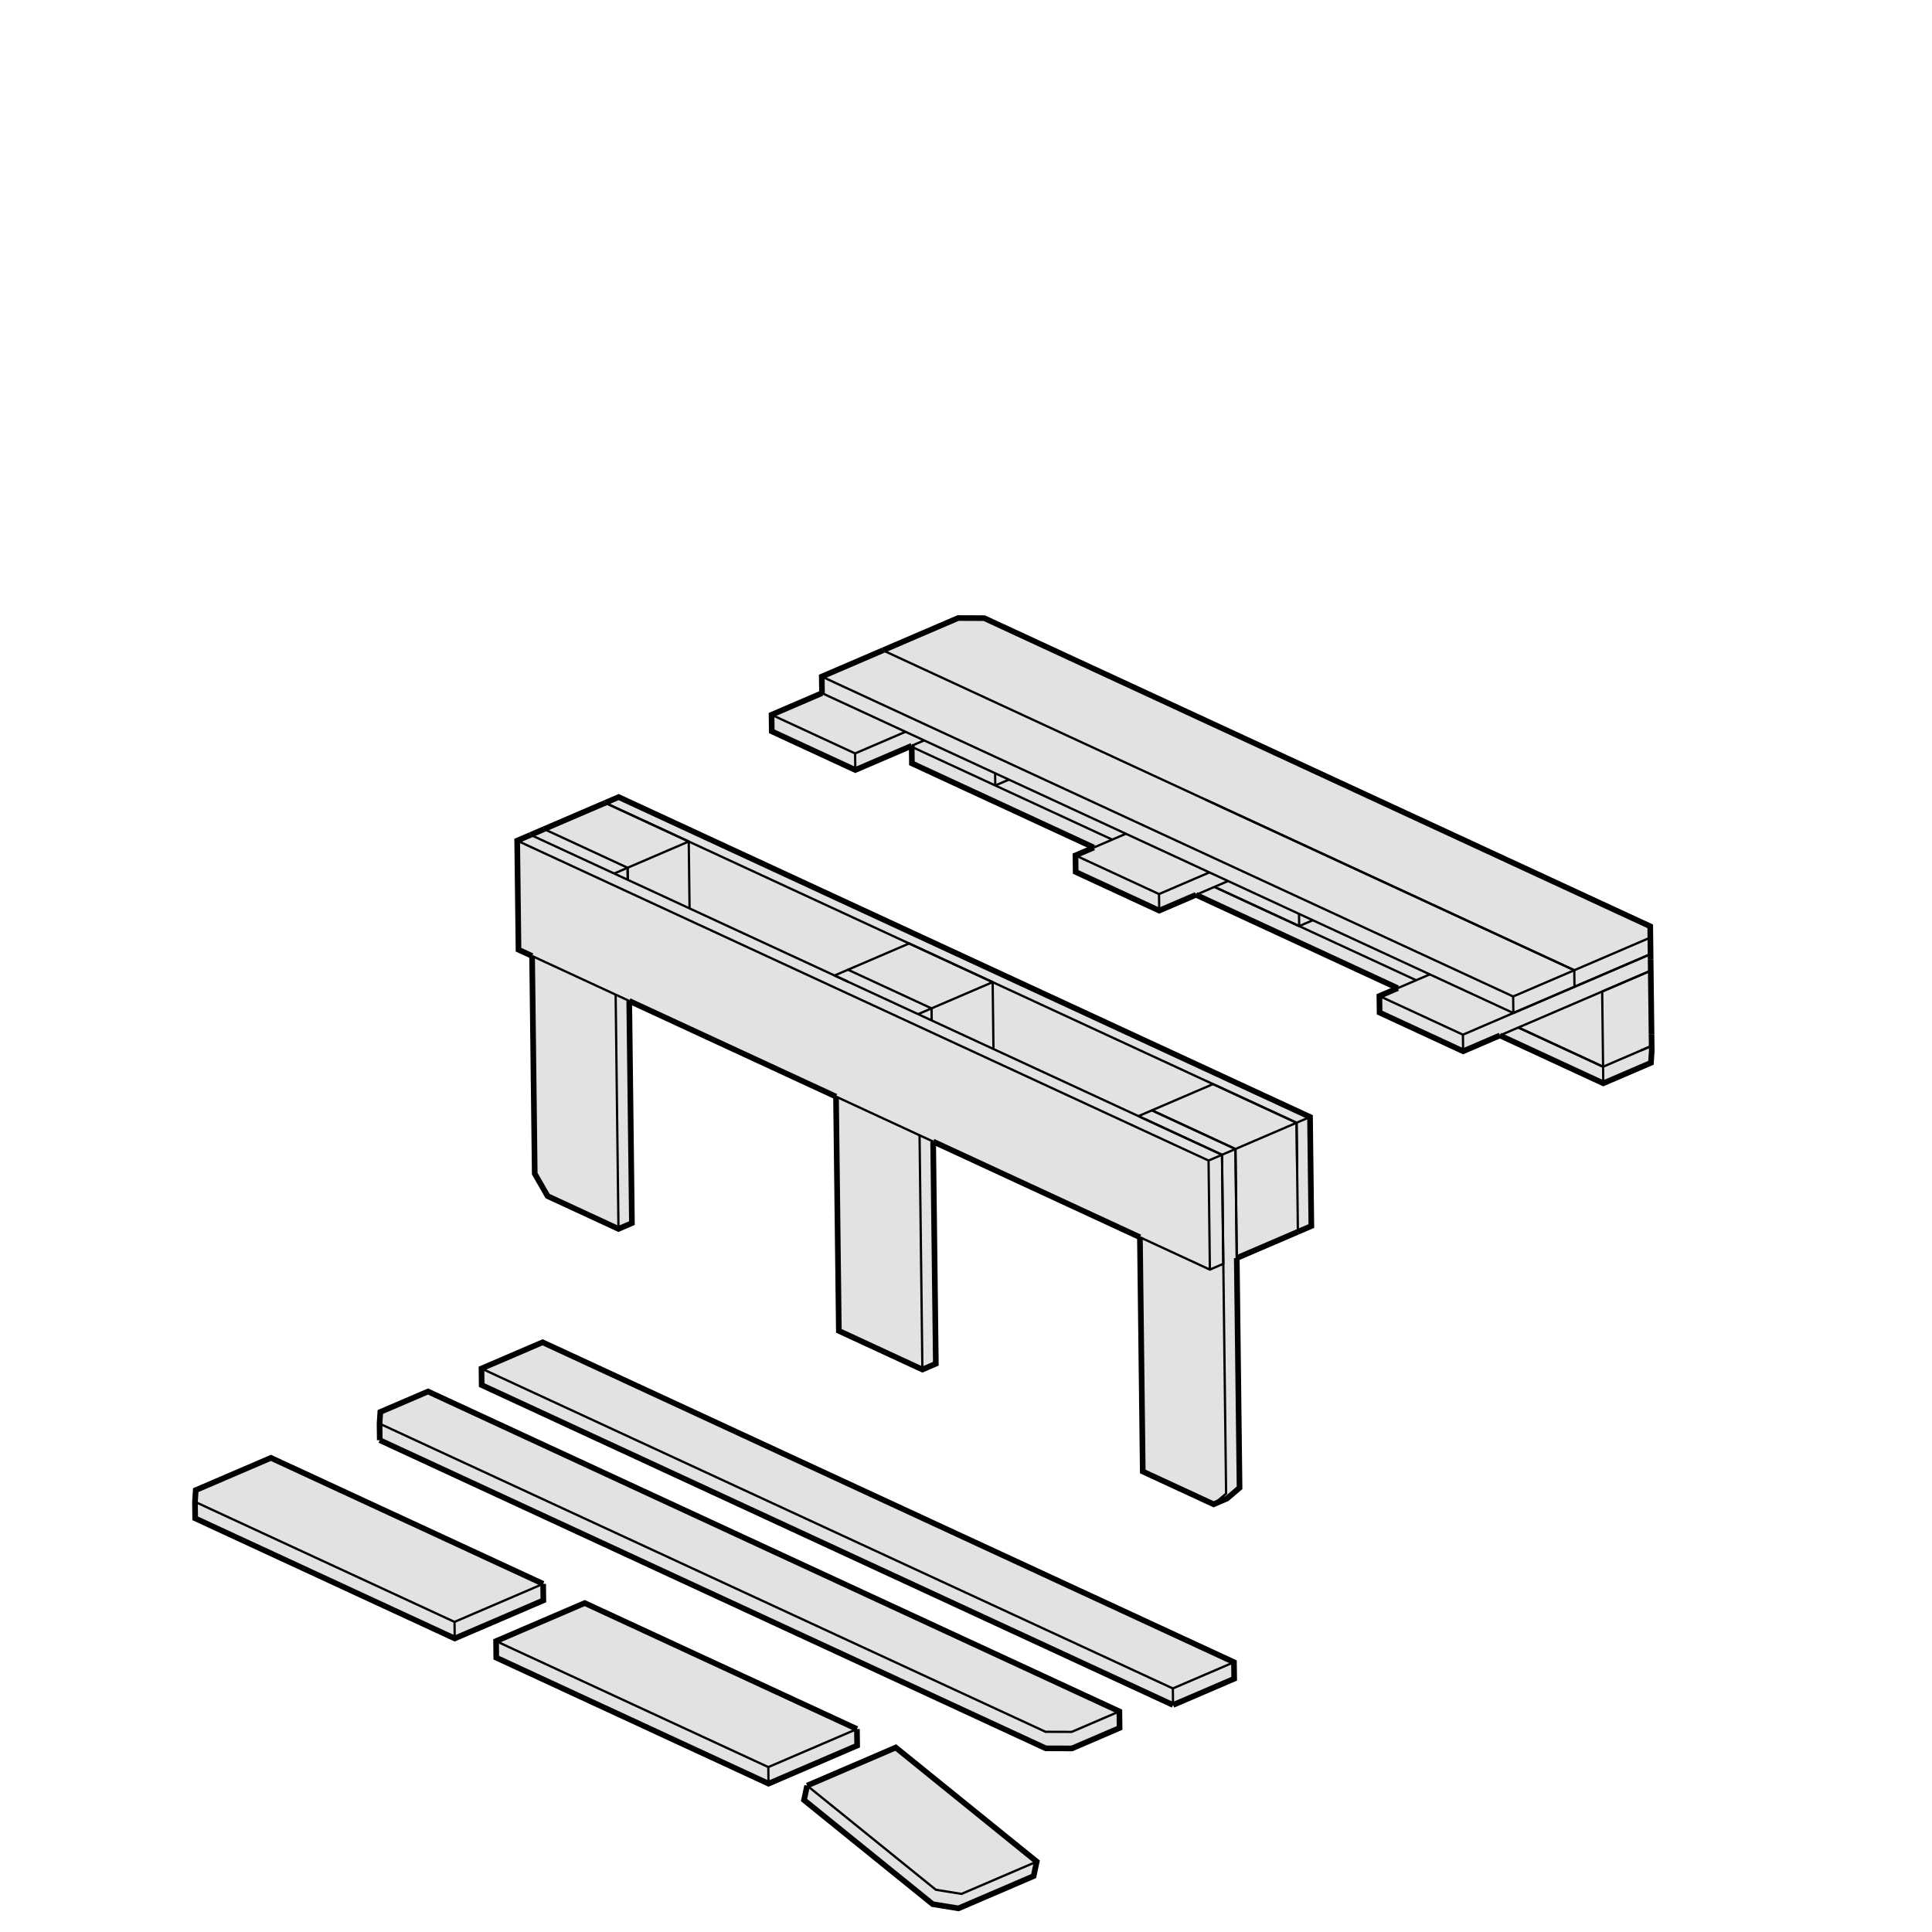 <?xml version="1.0" encoding="ascii"?>
<svg xmlns="http://www.w3.org/2000/svg" xmlns:inkscape="http://www.inkscape.org/namespaces/inkscape" height="1024" version="1.1" width="1024">
  <g id="RenderLayer_Contour" inkscape:groupmode="lineset" inkscape:label="RenderLayer_Contour">
    <g id="fills" inkscape:groupmode="layer" inkscape:label="fills">
      <path d=" M 427.791, 946.409 426.154, 954.075 494.360, 1009.259 508.004, 1011.471 547.850, 994.360 549.487, 986.693 474.764, 926.237 427.791, 946.409 z" fill="rgb(226, 226, 226)" fill-opacity="1.0" fill-rule="evenodd" stroke="none"/>
      <path d=" M 201.279, 763.316 554.282, 926.657 568.127, 926.705 593.396, 915.854 593.290, 907.085 226.851, 737.526 201.582, 748.377 201.173, 754.546 201.279, 763.316 z" fill="rgb(226, 226, 226)" fill-opacity="1.0" fill-rule="evenodd" stroke="none"/>
      <path d=" M 621.742, 903.682 654.137, 889.770 654.031, 881.000 287.592, 711.442 255.197, 725.353 255.303, 734.123 621.742, 903.682 z" fill="rgb(226, 226, 226)" fill-opacity="1.0" fill-rule="evenodd" stroke="none"/>
      <path d=" M 287.881, 839.465 143.596, 772.702 103.749, 789.813 103.340, 795.982 103.446, 804.752 241.014, 868.407 287.987, 848.235 287.881, 839.465 z" fill="rgb(226, 226, 226)" fill-opacity="1.0" fill-rule="evenodd" stroke="none"/>
      <path d=" M 454.192, 916.421 309.907, 849.657 262.933, 869.829 263.039, 878.599 407.324, 945.362 454.298, 925.190 454.192, 916.421 z" fill="rgb(226, 226, 226)" fill-opacity="1.0" fill-rule="evenodd" stroke="none"/>
      <path d=" M 655.514, 666.796 655.514, 666.796 z" fill="rgb(226, 226, 226)" fill-opacity="1.0" fill-rule="evenodd" stroke="none"/>
      <path d=" M 656.985, 788.575 655.514, 666.796 687.910, 652.884 687.910, 652.884 695.037, 649.823 694.338, 592.023 327.899, 422.465 320.772, 425.525 320.772, 425.525 288.377, 439.437 288.377, 439.437 281.250, 442.497 281.250, 442.498 274.123, 445.558 274.821, 503.358 282.025, 506.692 283.419, 622.077 290.243, 633.955 327.803, 651.335 334.930, 648.274 333.507, 530.514 443.106, 581.227 444.606, 705.382 488.884, 725.870 496.011, 722.809 494.588, 605.049 604.186, 655.762 605.686, 779.917 643.246, 797.296 650.373, 794.236 656.985, 788.575 z" fill="rgb(226, 226, 226)" fill-opacity="1.0" fill-rule="evenodd" stroke="none"/>
      <path d=" M 874.866, 508.505 874.866, 508.505 874.866, 508.505 874.760, 499.736 874.760, 499.735 874.654, 490.966 521.651, 327.625 507.806, 327.577 467.960, 344.688 467.960, 344.688 435.564, 358.600 435.670, 367.369 408.944, 378.846 409.050, 387.616 453.328, 408.104 483.225, 395.266 483.231, 395.829 483.231, 395.829 483.337, 404.599 579.743, 449.208 570.024, 453.381 570.130, 462.151 614.409, 482.639 633.902, 474.268 740.824, 523.743 731.105, 527.916 731.211, 536.686 775.489, 557.174 794.983, 548.803 849.776, 574.157 875.045, 563.306 875.454, 557.137 875.348, 548.367 875.348, 548.367 874.866, 508.505 z" fill="rgb(226, 226, 226)" fill-opacity="1.0" fill-rule="evenodd" stroke="none"/>
    </g>
    <g id="strokes" inkscape:groupmode="layer" inkscape:label="strokes">
      <path d=" M 875.348, 548.367 874.866, 508.505 874.866, 508.505 " fill="none" stroke="rgb(0, 0, 0)" stroke-linecap="butt" stroke-linejoin="mitter" stroke-opacity="1.0" stroke-width="3.0"/>
      <path d=" M 483.231, 395.829 483.337, 404.599 574.093, 446.593 579.743, 449.208 " fill="none" stroke="rgb(0, 0, 0)" stroke-linecap="butt" stroke-linejoin="mitter" stroke-opacity="1.0" stroke-width="3.0"/>
      <path d=" M 794.983, 548.803 849.776, 574.157 875.045, 563.306 875.454, 557.137 875.348, 548.367 875.348, 548.367 " fill="none" stroke="rgb(0, 0, 0)" stroke-linecap="butt" stroke-linejoin="mitter" stroke-opacity="1.0" stroke-width="3.0"/>
      <path d=" M 740.824, 523.743 731.105, 527.916 731.211, 536.686 775.489, 557.174 794.983, 548.803 " fill="none" stroke="rgb(0, 0, 0)" stroke-linecap="butt" stroke-linejoin="mitter" stroke-opacity="1.0" stroke-width="3.0"/>
      <path d=" M 874.866, 508.505 874.866, 508.505 874.760, 499.736 874.760, 499.735 " fill="none" stroke="rgb(0, 0, 0)" stroke-linecap="butt" stroke-linejoin="mitter" stroke-opacity="1.0" stroke-width="3.0"/>
      <path d=" M 467.960, 344.688 435.564, 358.600 435.670, 367.369 " fill="none" stroke="rgb(0, 0, 0)" stroke-linecap="butt" stroke-linejoin="mitter" stroke-opacity="1.0" stroke-width="3.0"/>
      <path d=" M 874.760, 499.735 874.654, 490.966 783.899, 448.972 693.144, 406.978 602.389, 364.983 521.651, 327.625 507.806, 327.577 467.960, 344.688 467.960, 344.688 " fill="none" stroke="rgb(0, 0, 0)" stroke-linecap="butt" stroke-linejoin="mitter" stroke-opacity="1.0" stroke-width="3.0"/>
      <path d=" M 579.743, 449.208 570.024, 453.381 570.130, 462.151 614.409, 482.639 633.902, 474.268 " fill="none" stroke="rgb(0, 0, 0)" stroke-linecap="butt" stroke-linejoin="mitter" stroke-opacity="1.0" stroke-width="3.0"/>
      <path d=" M 435.670, 367.369 408.944, 378.846 409.050, 387.616 453.328, 408.104 483.225, 395.266 " fill="none" stroke="rgb(0, 0, 0)" stroke-linecap="butt" stroke-linejoin="mitter" stroke-opacity="1.0" stroke-width="3.0"/>
      <path d=" M 483.225, 395.266 483.231, 395.829 483.231, 395.829 " fill="none" stroke="rgb(0, 0, 0)" stroke-linecap="butt" stroke-linejoin="mitter" stroke-opacity="1.0" stroke-width="3.0"/>
      <path d=" M 604.186, 655.762 605.394, 755.755 605.686, 779.917 643.246, 797.296 650.373, 794.236 656.985, 788.575 655.777, 688.582 655.514, 666.796 " fill="none" stroke="rgb(0, 0, 0)" stroke-linecap="butt" stroke-linejoin="mitter" stroke-opacity="1.0" stroke-width="3.0"/>
      <path d=" M 281.250, 442.498 274.123, 445.558 274.821, 503.358 282.025, 506.692 " fill="none" stroke="rgb(0, 0, 0)" stroke-linecap="butt" stroke-linejoin="mitter" stroke-opacity="1.0" stroke-width="3.0"/>
      <path d=" M 655.514, 666.796 655.514, 666.796 687.910, 652.884 687.910, 652.884 " fill="none" stroke="rgb(0, 0, 0)" stroke-linecap="butt" stroke-linejoin="mitter" stroke-opacity="1.0" stroke-width="3.0"/>
      <path d=" M 687.910, 652.884 695.037, 649.823 694.338, 592.023 603.583, 550.029 512.828, 508.035 422.073, 466.041 327.899, 422.465 320.774, 425.525 320.773, 425.525 " fill="none" stroke="rgb(0, 0, 0)" stroke-linecap="butt" stroke-linejoin="mitter" stroke-opacity="1.0" stroke-width="3.0"/>
      <path d=" M 443.106, 581.227 444.314, 681.220 444.606, 705.382 488.884, 725.870 496.011, 722.809 494.803, 622.817 494.588, 605.049 " fill="none" stroke="rgb(0, 0, 0)" stroke-linecap="butt" stroke-linejoin="mitter" stroke-opacity="1.0" stroke-width="3.0"/>
      <path d=" M 288.377, 439.437 288.377, 439.437 281.250, 442.497 281.250, 442.498 " fill="none" stroke="rgb(0, 0, 0)" stroke-linecap="butt" stroke-linejoin="mitter" stroke-opacity="1.0" stroke-width="3.0"/>
      <path d=" M 282.025, 506.692 283.233, 606.684 283.419, 622.077 290.243, 633.955 327.803, 651.335 334.930, 648.274 333.722, 548.282 333.507, 530.514 " fill="none" stroke="rgb(0, 0, 0)" stroke-linecap="butt" stroke-linejoin="mitter" stroke-opacity="1.0" stroke-width="3.0"/>
      <path d=" M 320.772, 425.525 320.772, 425.525 288.377, 439.437 " fill="none" stroke="rgb(0, 0, 0)" stroke-linecap="butt" stroke-linejoin="mitter" stroke-opacity="1.0" stroke-width="3.0"/>
      <path d=" M 454.192, 916.421 363.437, 874.427 309.907, 849.657 262.933, 869.829 263.039, 878.599 353.794, 920.593 407.324, 945.362 454.298, 925.190 454.192, 916.421 " fill="none" stroke="rgb(0, 0, 0)" stroke-linecap="butt" stroke-linejoin="mitter" stroke-opacity="1.0" stroke-width="3.0"/>
      <path d=" M 287.881, 839.465 197.126, 797.471 143.596, 772.702 103.749, 789.813 103.340, 795.982 103.446, 804.752 194.201, 846.746 241.014, 868.407 287.987, 848.235 287.881, 839.465 " fill="none" stroke="rgb(0, 0, 0)" stroke-linecap="butt" stroke-linejoin="mitter" stroke-opacity="1.0" stroke-width="3.0"/>
      <path d=" M 621.742, 903.682 654.137, 889.770 654.031, 881.000 563.276, 839.006 472.521, 797.012 381.766, 755.018 287.592, 711.442 255.197, 725.353 255.303, 734.123 346.058, 776.117 436.813, 818.111 527.568, 860.106 621.742, 903.682 " fill="none" stroke="rgb(0, 0, 0)" stroke-linecap="butt" stroke-linejoin="mitter" stroke-opacity="1.0" stroke-width="3.0"/>
      <path d=" M 201.279, 763.316 292.034, 805.310 382.789, 847.304 473.545, 889.298 554.282, 926.657 568.127, 926.705 593.396, 915.854 593.290, 907.085 502.535, 865.090 411.780, 823.096 321.025, 781.102 226.851, 737.526 201.582, 748.377 201.173, 754.546 201.279, 763.316 " fill="none" stroke="rgb(0, 0, 0)" stroke-linecap="butt" stroke-linejoin="mitter" stroke-opacity="1.0" stroke-width="3.0"/>
      <path d=" M 427.791, 946.409 426.154, 954.075 494.360, 1009.259 508.004, 1011.471 547.850, 994.360 549.487, 986.693 474.764, 926.237 427.791, 946.409 " fill="none" stroke="rgb(0, 0, 0)" stroke-linecap="butt" stroke-linejoin="mitter" stroke-opacity="1.0" stroke-width="3.0"/>
      <path d=" M 494.588, 605.049 585.343, 647.043 604.186, 655.762 " fill="none" stroke="rgb(0, 0, 0)" stroke-linecap="butt" stroke-linejoin="mitter" stroke-opacity="1.0" stroke-width="3.0"/>
      <path d=" M 333.507, 530.514 424.263, 572.508 443.106, 581.227 " fill="none" stroke="rgb(0, 0, 0)" stroke-linecap="butt" stroke-linejoin="mitter" stroke-opacity="1.0" stroke-width="3.0"/>
      <path d=" M 633.902, 474.268 724.657, 516.262 740.824, 523.743 " fill="none" stroke="rgb(0, 0, 0)" stroke-linecap="butt" stroke-linejoin="mitter" stroke-opacity="1.0" stroke-width="3.0"/>
    </g>
  </g>
  <g id="RenderLayer_InLine" inkscape:groupmode="lineset" inkscape:label="RenderLayer_InLine">
    <g id="strokes" inkscape:groupmode="layer" inkscape:label="strokes">
      <path d=" M 805.386, 544.336 805.392, 544.899 805.392, 544.899 814.468, 549.099 823.543, 553.298 832.619, 557.498 841.694, 561.697 849.670, 565.388 849.670, 565.388 858.859, 561.442 868.048, 557.496 869.854, 556.720 872.291, 555.674 874.939, 554.537 875.348, 548.367 875.348, 548.367 " fill="none" stroke="rgb(0, 0, 0)" stroke-linecap="butt" stroke-linejoin="mitter" stroke-opacity="1.0" stroke-width="1.2"/>
      <path d=" M 849.670, 565.388 849.550, 555.388 849.429, 545.389 849.319, 536.324 849.198, 526.324 849.189, 525.525 849.189, 525.525 853.147, 523.826 862.336, 519.880 871.524, 515.934 874.457, 514.674 874.866, 508.505 " fill="none" stroke="rgb(0, 0, 0)" stroke-linecap="butt" stroke-linejoin="mitter" stroke-opacity="1.0" stroke-width="1.2"/>
      <path d=" M 869.854, 556.720 874.939, 554.537 875.348, 548.367 " fill="none" stroke="rgb(0, 0, 0)" stroke-linecap="butt" stroke-linejoin="mitter" stroke-opacity="1.0" stroke-width="1.2"/>
      <path d=" M 849.776, 574.157 849.670, 565.388 849.670, 565.388 840.595, 561.188 831.519, 556.989 822.444, 552.789 813.368, 548.590 805.392, 544.899 804.758, 544.606 " fill="none" stroke="rgb(0, 0, 0)" stroke-linecap="butt" stroke-linejoin="mitter" stroke-opacity="1.0" stroke-width="1.2"/>
      <path d=" M 874.760, 499.736 874.351, 505.905 871.704, 507.042 862.515, 510.988 853.326, 514.933 844.138, 518.879 834.949, 522.825 827.272, 526.122 818.084, 530.068 808.895, 534.014 805.280, 535.566 796.091, 539.512 786.903, 543.458 785.102, 544.231 775.913, 548.177 775.383, 548.405 " fill="none" stroke="rgb(0, 0, 0)" stroke-linecap="butt" stroke-linejoin="mitter" stroke-opacity="1.0" stroke-width="1.2"/>
      <path d=" M 731.105, 527.916 740.181, 532.116 749.256, 536.315 758.332, 540.515 767.407, 544.714 775.383, 548.405 775.489, 557.174 " fill="none" stroke="rgb(0, 0, 0)" stroke-linecap="butt" stroke-linejoin="mitter" stroke-opacity="1.0" stroke-width="1.2"/>
      <path d=" M 794.983, 548.803 804.171, 544.857 804.758, 544.606 805.386, 544.336 814.574, 540.390 823.763, 536.444 827.378, 534.892 836.567, 530.946 837.153, 530.694 837.781, 530.424 846.970, 526.478 849.189, 525.525 853.147, 523.826 862.336, 519.880 871.524, 515.934 874.457, 514.674 874.866, 508.505 " fill="none" stroke="rgb(0, 0, 0)" stroke-linecap="butt" stroke-linejoin="mitter" stroke-opacity="1.0" stroke-width="1.2"/>
      <path d=" M 435.670, 367.369 435.670, 367.369 444.746, 371.569 445.551, 371.941 454.627, 376.141 463.702, 380.340 472.778, 384.539 479.948, 387.857 483.153, 389.340 489.829, 392.430 490.464, 392.723 490.464, 392.723 499.540, 396.923 500.345, 397.295 509.420, 401.495 518.496, 405.694 527.431, 409.829 534.742, 413.212 543.818, 417.411 552.893, 421.610 561.969, 425.810 571.044, 430.009 580.120, 434.209 589.195, 438.408 596.751, 441.904 605.826, 446.104 606.632, 446.476 615.707, 450.676 624.783, 454.875 633.858, 459.075 641.029, 462.393 644.233, 463.875 650.910, 466.965 651.545, 467.258 660.620, 471.458 669.696, 475.657 678.771, 479.857 687.847, 484.056 688.512, 484.364 695.823, 487.747 704.898, 491.946 713.974, 496.146 723.049, 500.345 732.125, 504.544 741.200, 508.744 750.276, 512.943 757.831, 516.439 766.907, 520.639 767.712, 521.011 776.788, 525.211 785.863, 529.410 794.939, 533.610 802.109, 536.928 805.280, 535.566 814.468, 531.620 817.497, 530.320 826.686, 526.374 827.272, 526.122 834.505, 523.016 834.505, 523.015 834.505, 523.014 834.453, 518.707 834.399, 514.246 834.399, 514.246 825.323, 510.047 816.248, 505.847 809.883, 502.902 809.883, 502.902 800.807, 498.703 800.002, 498.330 790.926, 494.131 781.851, 489.931 772.775, 485.732 763.700, 481.532 754.624, 477.333 745.549, 473.134 736.473, 468.934 727.398, 464.735 720.801, 461.682 711.726, 457.483 702.650, 453.284 693.575, 449.084 693.080, 448.855 693.080, 448.855 684.005, 444.656 683.199, 444.283 676.523, 441.194 667.448, 436.995 658.372, 432.795 649.297, 428.596 648.802, 428.367 648.802, 428.367 639.727, 424.168 638.921, 423.795 629.846, 419.596 620.770, 415.396 611.695, 411.197 602.619, 406.997 593.544, 402.798 584.468, 398.599 575.393, 394.399 566.317, 390.200 559.721, 387.147 550.645, 382.948 541.570, 378.748 532.494, 374.549 532.000, 374.320 532.000, 374.320 522.924, 370.121 522.119, 369.748 513.043, 365.549 503.968, 361.349 494.892, 357.150 487.722, 353.832 487.721, 353.832 478.646, 349.633 477.841, 349.260 477.841, 349.260 468.765, 345.060 467.960, 344.688 467.960, 344.688 467.960, 344.688 " fill="none" stroke="rgb(0, 0, 0)" stroke-linecap="butt" stroke-linejoin="mitter" stroke-opacity="1.0" stroke-width="1.2"/>
      <path d=" M 435.564, 358.600 444.640, 362.799 445.445, 363.172 454.521, 367.371 463.596, 371.570 472.672, 375.770 481.747, 379.969 483.047, 380.571 492.122, 384.770 499.604, 388.232 500.239, 388.526 509.314, 392.725 518.390, 396.924 527.465, 401.124 536.541, 405.323 544.517, 409.014 553.592, 413.213 562.668, 417.413 571.743, 421.612 580.819, 425.812 589.895, 430.011 598.970, 434.210 606.526, 437.707 615.601, 441.906 624.677, 446.105 633.752, 450.305 642.828, 454.504 644.128, 455.106 653.203, 459.305 660.685, 462.767 669.760, 466.966 678.836, 471.166 687.911, 475.365 696.987, 479.565 705.597, 483.549 714.673, 487.748 723.749, 491.948 732.824, 496.147 741.900, 500.347 750.975, 504.546 760.051, 508.746 767.606, 512.242 776.682, 516.441 785.757, 520.641 794.833, 524.840 802.003, 528.158 " fill="none" stroke="rgb(0, 0, 0)" stroke-linecap="butt" stroke-linejoin="mitter" stroke-opacity="1.0" stroke-width="1.2"/>
      <path d=" M 802.109, 536.928 802.003, 528.158 805.174, 526.796 814.362, 522.851 817.391, 521.550 824.624, 518.444 833.813, 514.498 834.399, 514.246 " fill="none" stroke="rgb(0, 0, 0)" stroke-linecap="butt" stroke-linejoin="mitter" stroke-opacity="1.0" stroke-width="1.2"/>
      <path d=" M 834.505, 523.016 834.505, 523.016 837.675, 521.655 839.308, 520.953 848.497, 517.008 857.685, 513.062 866.874, 509.116 871.703, 507.042 871.704, 507.042 874.351, 505.905 874.760, 499.736 874.760, 499.735 " fill="none" stroke="rgb(0, 0, 0)" stroke-linecap="butt" stroke-linejoin="mitter" stroke-opacity="1.0" stroke-width="1.2"/>
      <path d=" M 638.921, 423.795 647.997, 427.994 648.802, 428.367 657.878, 432.566 666.953, 436.766 676.029, 440.965 685.104, 445.165 693.080, 448.855 702.156, 453.055 711.231, 457.254 720.307, 461.454 720.801, 461.682 729.877, 465.882 738.952, 470.081 748.028, 474.281 757.103, 478.480 766.179, 482.679 775.254, 486.879 784.330, 491.078 793.405, 495.278 800.002, 498.330 809.077, 502.529 809.883, 502.902 818.958, 507.102 828.034, 511.301 834.399, 514.246 834.399, 514.246 843.587, 510.300 852.776, 506.355 861.823, 502.470 871.011, 498.524 871.598, 498.272 874.245, 497.135 874.654, 490.966 " fill="none" stroke="rgb(0, 0, 0)" stroke-linecap="butt" stroke-linejoin="mitter" stroke-opacity="1.0" stroke-width="1.2"/>
      <path d=" M 467.960, 344.688 467.960, 344.688 " fill="none" stroke="rgb(0, 0, 0)" stroke-linecap="butt" stroke-linejoin="mitter" stroke-opacity="1.0" stroke-width="1.2"/>
      <path d=" M 834.505, 523.016 834.505, 523.016 " fill="none" stroke="rgb(0, 0, 0)" stroke-linecap="butt" stroke-linejoin="mitter" stroke-opacity="1.0" stroke-width="1.2"/>
      <path d=" M 614.303, 473.870 614.409, 482.639 " fill="none" stroke="rgb(0, 0, 0)" stroke-linecap="butt" stroke-linejoin="mitter" stroke-opacity="1.0" stroke-width="1.2"/>
      <path d=" M 641.029, 462.393 631.840, 466.338 624.021, 469.696 614.833, 473.642 614.303, 473.870 605.227, 469.670 596.152, 465.471 587.076, 461.271 578.000, 457.072 570.024, 453.381 " fill="none" stroke="rgb(0, 0, 0)" stroke-linecap="butt" stroke-linejoin="mitter" stroke-opacity="1.0" stroke-width="1.2"/>
      <path d=" M 453.222, 399.335 453.328, 408.104 " fill="none" stroke="rgb(0, 0, 0)" stroke-linecap="butt" stroke-linejoin="mitter" stroke-opacity="1.0" stroke-width="1.2"/>
      <path d=" M 479.948, 387.857 470.760, 391.803 461.571, 395.749 453.222, 399.335 444.146, 395.135 435.071, 390.936 425.995, 386.736 416.920, 382.537 408.944, 378.846 " fill="none" stroke="rgb(0, 0, 0)" stroke-linecap="butt" stroke-linejoin="mitter" stroke-opacity="1.0" stroke-width="1.2"/>
      <path d=" M 644.305, 469.801 644.312, 470.364 644.312, 470.364 653.387, 474.564 662.463, 478.763 671.538, 482.963 680.614, 487.162 688.590, 490.853 688.590, 490.853 695.823, 487.747 " fill="none" stroke="rgb(0, 0, 0)" stroke-linecap="butt" stroke-linejoin="mitter" stroke-opacity="1.0" stroke-width="1.2"/>
      <path d=" M 655.514, 666.796 655.393, 656.796 655.351, 653.260 655.230, 643.261 655.163, 637.731 655.163, 637.731 655.086, 631.337 654.965, 621.338 654.844, 611.339 654.816, 608.995 654.816, 608.995 645.740, 604.796 643.284, 603.660 634.209, 599.460 625.133, 595.261 616.058, 591.061 610.538, 588.507 610.538, 588.507 603.411, 591.568 603.411, 591.568 " fill="none" stroke="rgb(0, 0, 0)" stroke-linecap="butt" stroke-linejoin="mitter" stroke-opacity="1.0" stroke-width="1.2"/>
      <path d=" M 603.411, 591.568 610.615, 594.901 619.690, 599.101 628.766, 603.300 637.841, 607.499 646.917, 611.699 647.689, 612.056 " fill="none" stroke="rgb(0, 0, 0)" stroke-linecap="butt" stroke-linejoin="mitter" stroke-opacity="1.0" stroke-width="1.2"/>
      <path d=" M 643.246, 797.296 649.858, 791.635 649.737, 781.636 649.617, 771.637 649.496, 761.637 649.375, 751.638 649.254, 741.639 649.133, 731.640 649.013, 721.640 648.892, 711.641 648.771, 701.642 648.650, 691.643 648.529, 681.643 648.409, 671.644 648.387, 669.856 648.310, 663.462 648.189, 653.463 648.068, 643.463 647.959, 634.398 647.838, 624.399 647.717, 614.399 647.689, 612.056 647.689, 612.056 654.816, 608.995 " fill="none" stroke="rgb(0, 0, 0)" stroke-linecap="butt" stroke-linejoin="mitter" stroke-opacity="1.0" stroke-width="1.2"/>
      <path d=" M 604.186, 655.762 611.391, 659.095 620.466, 663.295 629.542, 667.494 638.617, 671.694 641.260, 672.917 648.387, 669.856 648.387, 669.856 648.310, 663.462 648.189, 653.463 648.068, 643.463 647.959, 634.398 647.959, 634.398 647.881, 628.004 647.761, 618.004 647.689, 612.056 647.689, 612.056 643.362, 610.054 634.286, 605.854 625.211, 601.655 616.135, 597.455 610.615, 594.901 610.615, 594.901 603.411, 591.568 594.335, 587.368 585.260, 583.169 576.184, 578.969 567.109, 574.770 558.033, 570.571 548.958, 566.371 539.882, 562.172 530.807, 557.972 526.559, 556.007 517.484, 551.807 508.408, 547.608 499.333, 543.409 493.812, 540.854 493.812, 540.854 486.608, 537.521 " fill="none" stroke="rgb(0, 0, 0)" stroke-linecap="butt" stroke-linejoin="mitter" stroke-opacity="1.0" stroke-width="1.2"/>
      <path d=" M 640.562, 615.117 631.486, 610.917 622.411, 606.718 613.335, 602.518 610.692, 601.295 603.488, 597.962 594.412, 593.762 585.337, 589.563 576.261, 585.363 567.186, 581.164 558.110, 576.965 549.035, 572.765 539.959, 568.566 530.884, 564.366 526.636, 562.401 517.561, 558.202 508.485, 554.002 499.410, 549.803 493.890, 547.249 484.814, 543.049 475.739, 538.850 466.663, 534.650 457.588, 530.451 449.612, 526.760 442.407, 523.427 433.332, 519.227 424.256, 515.028 415.181, 510.828 406.105, 506.629 397.030, 502.430 387.954, 498.230 378.879, 494.031 369.803, 489.831 365.556, 487.866 356.480, 483.667 347.405, 479.467 338.329, 475.268 332.809, 472.713 323.734, 468.514 321.278, 467.378 312.202, 463.178 303.127, 458.979 294.051, 454.779 288.531, 452.225 281.327, 448.892 274.123, 445.558 " fill="none" stroke="rgb(0, 0, 0)" stroke-linecap="butt" stroke-linejoin="mitter" stroke-opacity="1.0" stroke-width="1.2"/>
      <path d=" M 641.260, 672.917 641.139, 662.917 641.105, 660.128 640.985, 650.129 640.864, 640.130 640.754, 631.064 640.634, 621.065 640.562, 615.117 647.689, 612.056 " fill="none" stroke="rgb(0, 0, 0)" stroke-linecap="butt" stroke-linejoin="mitter" stroke-opacity="1.0" stroke-width="1.2"/>
      <path d=" M 282.101, 442.891 281.250, 442.498 281.250, 442.498 281.250, 442.498 " fill="none" stroke="rgb(0, 0, 0)" stroke-linecap="butt" stroke-linejoin="mitter" stroke-opacity="1.0" stroke-width="1.2"/>
      <path d=" M 687.910, 652.884 687.832, 646.490 687.712, 636.491 687.591, 626.491 687.504, 619.328 687.383, 609.329 687.263, 599.330 687.211, 595.084 687.211, 595.084 678.136, 590.884 669.060, 586.685 659.985, 582.485 650.909, 578.286 642.933, 574.595 642.933, 574.595 633.745, 578.541 624.556, 582.487 615.367, 586.433 610.538, 588.507 610.538, 588.507 " fill="none" stroke="rgb(0, 0, 0)" stroke-linecap="butt" stroke-linejoin="mitter" stroke-opacity="1.0" stroke-width="1.2"/>
      <path d=" M 654.816, 608.995 654.816, 608.995 645.740, 604.796 636.665, 600.597 627.589, 596.397 618.514, 592.198 610.538, 588.507 " fill="none" stroke="rgb(0, 0, 0)" stroke-linecap="butt" stroke-linejoin="mitter" stroke-opacity="1.0" stroke-width="1.2"/>
      <path d=" M 655.514, 666.796 655.393, 656.796 655.351, 653.260 655.230, 643.261 655.163, 637.731 655.042, 627.732 654.921, 617.733 654.816, 608.995 664.004, 605.049 673.193, 601.104 682.382, 597.158 687.211, 595.084 " fill="none" stroke="rgb(0, 0, 0)" stroke-linecap="butt" stroke-linejoin="mitter" stroke-opacity="1.0" stroke-width="1.2"/>
      <path d=" M 687.211, 595.084 687.211, 595.084 678.136, 590.884 669.060, 586.685 659.985, 582.485 650.909, 578.286 642.933, 574.595 633.858, 570.396 624.782, 566.197 615.707, 561.997 606.631, 557.798 597.556, 553.598 588.480, 549.399 579.405, 545.199 570.329, 541.000 561.254, 536.801 552.178, 532.601 543.103, 528.402 534.027, 524.202 526.131, 520.549 517.055, 516.349 507.980, 512.150 498.904, 507.950 489.829, 503.751 481.853, 500.060 472.777, 495.861 463.702, 491.661 454.626, 487.462 445.551, 483.263 436.475, 479.063 427.400, 474.864 418.324, 470.664 409.249, 466.465 400.173, 462.266 391.098, 458.066 382.022, 453.867 372.947, 449.667 363.871, 445.468 354.796, 441.269 345.720, 437.069 336.644, 432.870 327.569, 428.670 321.738, 425.972 320.772, 425.525 " fill="none" stroke="rgb(0, 0, 0)" stroke-linecap="butt" stroke-linejoin="mitter" stroke-opacity="1.0" stroke-width="1.2"/>
      <path d=" M 694.338, 592.023 687.211, 595.084 687.332, 605.083 687.453, 615.082 687.504, 619.328 " fill="none" stroke="rgb(0, 0, 0)" stroke-linecap="butt" stroke-linejoin="mitter" stroke-opacity="1.0" stroke-width="1.2"/>
      <path d=" M 526.559, 556.007 526.438, 546.008 526.318, 536.008 526.197, 526.009 526.131, 520.549 526.131, 520.549 517.055, 516.349 507.980, 512.150 498.904, 507.950 489.829, 503.751 481.853, 500.060 481.853, 500.060 472.664, 504.006 463.475, 507.952 454.287, 511.898 449.457, 513.972 " fill="none" stroke="rgb(0, 0, 0)" stroke-linecap="butt" stroke-linejoin="mitter" stroke-opacity="1.0" stroke-width="1.2"/>
      <path d=" M 493.735, 534.460 493.735, 534.460 " fill="none" stroke="rgb(0, 0, 0)" stroke-linecap="butt" stroke-linejoin="mitter" stroke-opacity="1.0" stroke-width="1.2"/>
      <path d=" M 526.131, 520.549 516.942, 524.495 507.754, 528.440 498.565, 532.386 493.735, 534.460 493.812, 540.854 " fill="none" stroke="rgb(0, 0, 0)" stroke-linecap="butt" stroke-linejoin="mitter" stroke-opacity="1.0" stroke-width="1.2"/>
      <path d=" M 493.812, 540.854 493.735, 534.460 493.735, 534.460 484.660, 530.261 482.204, 529.124 473.128, 524.925 464.053, 520.726 454.977, 516.526 449.457, 513.972 449.457, 513.972 442.330, 517.033 442.330, 517.033 " fill="none" stroke="rgb(0, 0, 0)" stroke-linecap="butt" stroke-linejoin="mitter" stroke-opacity="1.0" stroke-width="1.2"/>
      <path d=" M 442.330, 517.033 449.534, 520.366 458.610, 524.565 467.685, 528.765 476.761, 532.964 485.836, 537.164 486.608, 537.521 " fill="none" stroke="rgb(0, 0, 0)" stroke-linecap="butt" stroke-linejoin="mitter" stroke-opacity="1.0" stroke-width="1.2"/>
      <path d=" M 486.608, 537.521 486.608, 537.521 493.735, 534.460 " fill="none" stroke="rgb(0, 0, 0)" stroke-linecap="butt" stroke-linejoin="mitter" stroke-opacity="1.0" stroke-width="1.2"/>
      <path d=" M 281.250, 442.497 281.250, 442.498 282.101, 442.891 288.454, 445.831 297.529, 450.030 306.605, 454.230 315.680, 458.429 321.201, 460.984 325.528, 462.986 " fill="none" stroke="rgb(0, 0, 0)" stroke-linecap="butt" stroke-linejoin="mitter" stroke-opacity="1.0" stroke-width="1.2"/>
      <path d=" M 325.528, 462.986 325.528, 462.986 332.655, 459.925 " fill="none" stroke="rgb(0, 0, 0)" stroke-linecap="butt" stroke-linejoin="mitter" stroke-opacity="1.0" stroke-width="1.2"/>
      <path d=" M 332.732, 466.319 332.655, 459.925 332.655, 459.925 328.328, 457.923 321.123, 454.589 321.123, 454.589 312.048, 450.390 302.972, 446.191 293.897, 441.991 288.377, 439.437 " fill="none" stroke="rgb(0, 0, 0)" stroke-linecap="butt" stroke-linejoin="mitter" stroke-opacity="1.0" stroke-width="1.2"/>
      <path d=" M 365.479, 481.472 365.358, 471.473 365.237, 461.473 365.116, 451.474 365.050, 446.014 355.975, 441.814 346.899, 437.615 337.824, 433.415 328.748, 429.216 327.977, 428.859 321.738, 425.972 320.772, 425.525 " fill="none" stroke="rgb(0, 0, 0)" stroke-linecap="butt" stroke-linejoin="mitter" stroke-opacity="1.0" stroke-width="1.2"/>
      <path d=" M 332.655, 459.925 332.655, 459.925 " fill="none" stroke="rgb(0, 0, 0)" stroke-linecap="butt" stroke-linejoin="mitter" stroke-opacity="1.0" stroke-width="1.2"/>
      <path d=" M 365.050, 446.014 355.862, 449.959 346.673, 453.905 337.484, 457.851 332.655, 459.925 332.732, 466.319 " fill="none" stroke="rgb(0, 0, 0)" stroke-linecap="butt" stroke-linejoin="mitter" stroke-opacity="1.0" stroke-width="1.2"/>
      <path d=" M 454.192, 916.421 445.003, 920.367 435.815, 924.312 426.626, 928.258 417.438, 932.204 408.249, 936.150 407.219, 936.593 " fill="none" stroke="rgb(0, 0, 0)" stroke-linecap="butt" stroke-linejoin="mitter" stroke-opacity="1.0" stroke-width="1.2"/>
      <path d=" M 262.933, 869.829 272.009, 874.028 281.084, 878.228 290.160, 882.427 299.235, 886.627 308.311, 890.826 317.386, 895.025 326.462, 899.225 335.537, 903.424 344.613, 907.624 353.688, 911.823 362.764, 916.022 371.839, 920.222 380.915, 924.421 389.990, 928.621 399.066, 932.820 407.219, 936.593 407.324, 945.362 " fill="none" stroke="rgb(0, 0, 0)" stroke-linecap="butt" stroke-linejoin="mitter" stroke-opacity="1.0" stroke-width="1.2"/>
      <path d=" M 287.881, 839.465 278.693, 843.411 269.504, 847.357 260.316, 851.303 251.127, 855.249 241.938, 859.195 240.908, 859.637 " fill="none" stroke="rgb(0, 0, 0)" stroke-linecap="butt" stroke-linejoin="mitter" stroke-opacity="1.0" stroke-width="1.2"/>
      <path d=" M 103.340, 795.982 112.416, 800.182 121.491, 804.381 130.567, 808.581 139.642, 812.780 148.718, 816.979 157.793, 821.179 166.869, 825.378 175.944, 829.578 185.020, 833.777 194.096, 837.976 203.171, 842.176 212.247, 846.375 221.322, 850.575 230.398, 854.774 239.473, 858.973 240.908, 859.637 241.014, 868.407 " fill="none" stroke="rgb(0, 0, 0)" stroke-linecap="butt" stroke-linejoin="mitter" stroke-opacity="1.0" stroke-width="1.2"/>
      <path d=" M 255.197, 725.353 264.272, 729.553 273.348, 733.752 282.423, 737.952 291.499, 742.151 300.574, 746.351 309.650, 750.550 318.725, 754.749 327.801, 758.949 336.876, 763.148 345.952, 767.348 355.027, 771.547 364.103, 775.746 373.178, 779.946 382.254, 784.145 391.329, 788.345 400.405, 792.544 409.481, 796.743 418.556, 800.943 427.632, 805.142 436.707, 809.342 445.783, 813.541 454.858, 817.741 463.934, 821.940 473.009, 826.139 482.085, 830.339 491.160, 834.538 500.236, 838.738 509.311, 842.937 518.387, 847.136 527.462, 851.336 536.538, 855.535 545.613, 859.735 554.689, 863.934 563.764, 868.134 572.840, 872.333 581.915, 876.532 590.991, 880.732 600.066, 884.931 609.142, 889.131 621.636, 894.912 " fill="none" stroke="rgb(0, 0, 0)" stroke-linecap="butt" stroke-linejoin="mitter" stroke-opacity="1.0" stroke-width="1.2"/>
      <path d=" M 621.742, 903.682 621.636, 894.912 630.824, 890.966 640.013, 887.020 649.202, 883.074 654.031, 881.000 " fill="none" stroke="rgb(0, 0, 0)" stroke-linecap="butt" stroke-linejoin="mitter" stroke-opacity="1.0" stroke-width="1.2"/>
      <path d=" M 201.173, 754.546 210.249, 758.746 219.324, 762.945 228.400, 767.145 237.475, 771.344 246.551, 775.543 255.626, 779.743 264.702, 783.942 273.777, 788.142 282.853, 792.341 291.928, 796.540 301.004, 800.740 310.079, 804.939 319.155, 809.139 328.230, 813.338 337.306, 817.538 346.381, 821.737 355.457, 825.936 364.532, 830.136 373.608, 834.335 382.683, 838.535 391.759, 842.734 400.834, 846.933 409.910, 851.133 418.985, 855.332 428.061, 859.532 437.136, 863.731 446.212, 867.930 455.287, 872.130 464.363, 876.329 473.439, 880.529 482.514, 884.728 491.590, 888.928 500.665, 893.127 509.741, 897.326 518.816, 901.526 527.892, 905.725 536.967, 909.925 546.043, 914.124 554.176, 917.888 564.176, 917.922 568.021, 917.936 577.210, 913.990 586.398, 910.044 593.290, 907.085 " fill="none" stroke="rgb(0, 0, 0)" stroke-linecap="butt" stroke-linejoin="mitter" stroke-opacity="1.0" stroke-width="1.2"/>
      <path d=" M 549.487, 986.693 540.298, 990.639 531.110, 994.585 521.921, 998.531 512.732, 1002.477 509.640, 1003.805 499.769, 1002.204 495.997, 1001.593 488.223, 995.303 480.448, 989.013 472.674, 982.723 464.900, 976.433 457.126, 970.143 449.352, 963.854 441.578, 957.564 433.804, 951.274 427.791, 946.409 " fill="none" stroke="rgb(0, 0, 0)" stroke-linecap="butt" stroke-linejoin="mitter" stroke-opacity="1.0" stroke-width="1.2"/>
      <path d=" M 326.303, 527.180 326.424, 537.179 326.545, 547.179 326.666, 557.178 326.786, 567.177 326.907, 577.176 327.028, 587.176 327.149, 597.175 327.270, 607.174 327.390, 617.174 327.511, 627.173 327.632, 637.172 327.753, 647.171 327.803, 651.335 " fill="none" stroke="rgb(0, 0, 0)" stroke-linecap="butt" stroke-linejoin="mitter" stroke-opacity="1.0" stroke-width="1.2"/>
      <path d=" M 487.384, 601.715 487.505, 611.714 487.625, 621.714 487.746, 631.713 487.867, 641.712 487.988, 651.712 488.109, 661.711 488.229, 671.710 488.350, 681.709 488.471, 691.709 488.592, 701.708 488.713, 711.707 488.833, 721.706 488.884, 725.870 " fill="none" stroke="rgb(0, 0, 0)" stroke-linecap="butt" stroke-linejoin="mitter" stroke-opacity="1.0" stroke-width="1.2"/>
      <path d=" M 483.231, 395.829 492.307, 400.029 493.112, 400.401 502.188, 404.601 511.263, 408.800 520.339, 413.000 527.509, 416.318 " fill="none" stroke="rgb(0, 0, 0)" stroke-linecap="butt" stroke-linejoin="mitter" stroke-opacity="1.0" stroke-width="1.2"/>
      <path d=" M 527.431, 409.829 527.509, 416.318 " fill="none" stroke="rgb(0, 0, 0)" stroke-linecap="butt" stroke-linejoin="mitter" stroke-opacity="1.0" stroke-width="1.2"/>
      <path d=" M 483.225, 395.266 489.829, 392.430 " fill="none" stroke="rgb(0, 0, 0)" stroke-linecap="butt" stroke-linejoin="mitter" stroke-opacity="1.0" stroke-width="1.2"/>
      <path d=" M 527.509, 416.318 534.742, 413.212 " fill="none" stroke="rgb(0, 0, 0)" stroke-linecap="butt" stroke-linejoin="mitter" stroke-opacity="1.0" stroke-width="1.2"/>
      <path d=" M 443.106, 581.227 450.310, 584.560 459.385, 588.760 468.461, 592.959 477.536, 597.159 486.612, 601.358 487.384, 601.715 494.588, 605.049 " fill="none" stroke="rgb(0, 0, 0)" stroke-linecap="butt" stroke-linejoin="mitter" stroke-opacity="1.0" stroke-width="1.2"/>
      <path d=" M 282.025, 506.692 289.229, 510.025 298.305, 514.225 307.380, 518.424 316.456, 522.624 325.531, 526.823 326.303, 527.180 333.507, 530.514 " fill="none" stroke="rgb(0, 0, 0)" stroke-linecap="butt" stroke-linejoin="mitter" stroke-opacity="1.0" stroke-width="1.2"/>
      <path d=" M 449.534, 520.366 449.534, 520.366 442.330, 517.033 433.255, 512.833 424.179, 508.634 415.104, 504.434 406.028, 500.235 396.953, 496.035 387.877, 491.836 378.802, 487.637 369.726, 483.437 365.479, 481.472 356.403, 477.272 347.328, 473.073 338.252, 468.874 332.732, 466.319 332.732, 466.319 328.405, 464.317 325.528, 462.986 " fill="none" stroke="rgb(0, 0, 0)" stroke-linecap="butt" stroke-linejoin="mitter" stroke-opacity="1.0" stroke-width="1.2"/>
      <path d=" M 596.751, 441.904 589.518, 445.010 580.330, 448.956 579.743, 449.208 " fill="none" stroke="rgb(0, 0, 0)" stroke-linecap="butt" stroke-linejoin="mitter" stroke-opacity="1.0" stroke-width="1.2"/>
      <path d=" M 688.512, 484.364 688.590, 490.853 " fill="none" stroke="rgb(0, 0, 0)" stroke-linecap="butt" stroke-linejoin="mitter" stroke-opacity="1.0" stroke-width="1.2"/>
      <path d=" M 633.902, 474.268 643.091, 470.322 643.677, 470.071 644.305, 469.801 650.910, 466.965 " fill="none" stroke="rgb(0, 0, 0)" stroke-linecap="butt" stroke-linejoin="mitter" stroke-opacity="1.0" stroke-width="1.2"/>
      <path d=" M 757.831, 516.439 750.599, 519.545 741.410, 523.491 740.824, 523.743 " fill="none" stroke="rgb(0, 0, 0)" stroke-linecap="butt" stroke-linejoin="mitter" stroke-opacity="1.0" stroke-width="1.2"/>
      <path d=" M 643.677, 470.071 644.312, 470.364 653.387, 474.564 662.463, 478.763 671.538, 482.963 680.614, 487.162 688.590, 490.853 697.665, 495.052 706.741, 499.251 715.816, 503.451 724.892, 507.650 733.968, 511.850 743.043, 516.049 750.599, 519.545 " fill="none" stroke="rgb(0, 0, 0)" stroke-linecap="butt" stroke-linejoin="mitter" stroke-opacity="1.0" stroke-width="1.2"/>
      <path d=" M 527.509, 416.318 536.585, 420.517 545.660, 424.716 554.736, 428.916 563.811, 433.115 572.887, 437.315 581.962, 441.514 589.518, 445.010 " fill="none" stroke="rgb(0, 0, 0)" stroke-linecap="butt" stroke-linejoin="mitter" stroke-opacity="1.0" stroke-width="1.2"/>
    </g>
  </g>
</svg>
